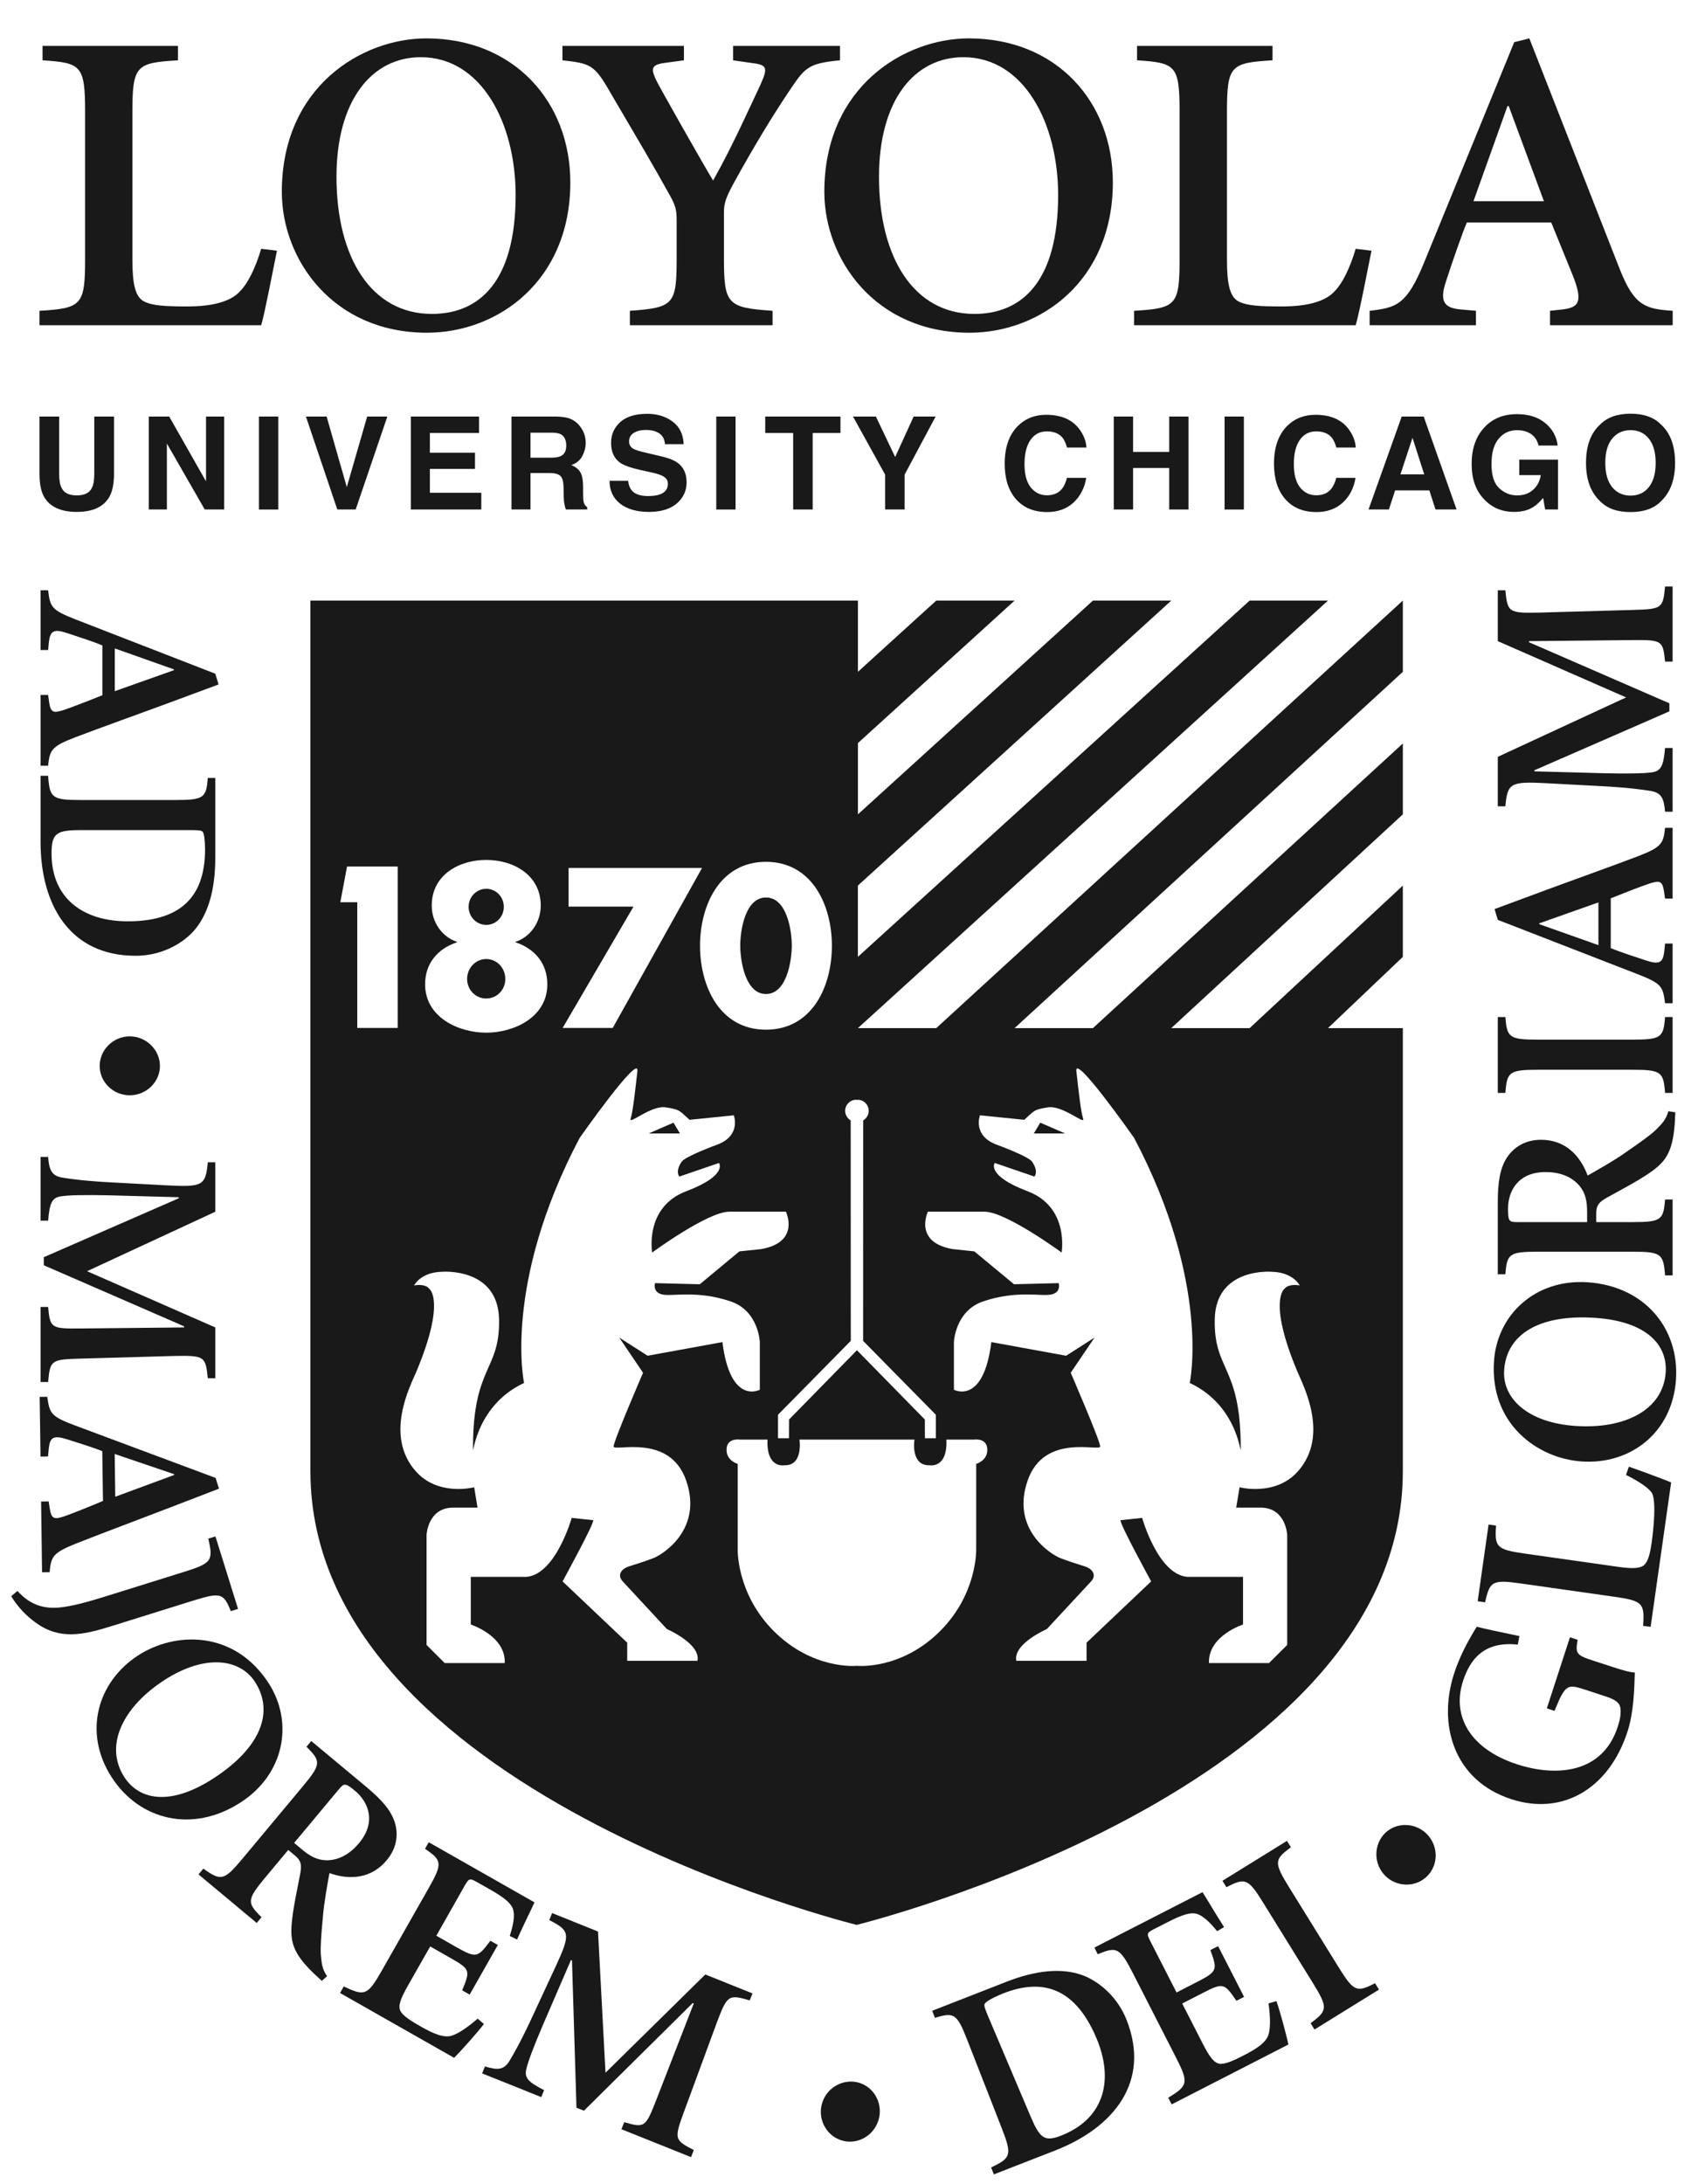 <?xml version="1.0" encoding="UTF-8"?>
<svg width="42px" height="54px" viewBox="0 0 42 54" version="1.1" xmlns="http://www.w3.org/2000/svg" xmlns:xlink="http://www.w3.org/1999/xlink">
    <!-- Generator: Sketch 49.3 (51167) - http://www.bohemiancoding.com/sketch -->
    <title>Slice 1</title>
    <desc>Created with Sketch.</desc>
    <defs></defs>
    <g id="Page-1" stroke="none" stroke-width="1" fill="none" fill-rule="evenodd">
        <g id="LUC_vertical_black" fill="#1A1919">
            <path d="M2.839,16.031 L2.839,17.088 L4.302,16.569 L4.302,16.549 L2.839,16.031 Z M5.406,16.922 L4.169,17.381 C3.357,17.68 2.532,17.973 1.867,18.226 C1.275,18.452 1.229,18.544 1.19,18.93 L1.003,18.93 L1.003,17.181 L1.19,17.181 L1.216,17.368 C1.256,17.621 1.322,17.634 1.575,17.554 C1.773,17.487 2.187,17.328 2.532,17.188 L2.532,15.958 C2.332,15.871 1.961,15.751 1.682,15.659 C1.328,15.539 1.241,15.592 1.208,15.885 L1.19,16.071 L1.003,16.071 L1.003,14.594 L1.19,14.594 C1.241,15.006 1.269,15.08 1.867,15.313 L5.325,16.656 L5.406,16.922 Z" id="Fill-48"></path>
            <path d="M2.014,20.523 C1.401,20.523 1.275,20.59 1.275,21.103 C1.275,22.206 2.053,22.778 3.158,22.778 C4.582,22.778 5.072,22.06 5.072,20.996 C5.072,20.776 5.047,20.604 5.014,20.564 C4.98,20.523 4.86,20.523 4.687,20.523 L2.014,20.523 Z M5.325,21.209 C5.325,21.954 5.167,22.632 4.741,23.071 C4.435,23.377 3.942,23.63 3.357,23.63 C1.722,23.63 1.003,22.366 1.003,20.81 L1.003,19.18 L1.19,19.18 C1.229,19.726 1.282,19.779 2,19.779 L4.327,19.779 C5.047,19.779 5.101,19.726 5.14,19.233 L5.325,19.233 L5.325,21.209 Z" id="Fill-49"></path>
            <path d="M3.21,27.079 C2.799,27.079 2.466,26.753 2.466,26.354 C2.466,25.955 2.799,25.622 3.21,25.622 C3.616,25.622 3.956,25.955 3.956,26.354 C3.956,26.753 3.616,27.079 3.21,27.079" id="Fill-50"></path>
            <path d="M5.325,29.958 L2.153,31.428 L5.325,32.818 L5.325,34.075 L5.14,34.075 C5.086,33.537 5.061,33.51 4.327,33.523 L2,33.589 C1.256,33.609 1.241,33.629 1.19,34.168 L1.003,34.168 L1.003,32.312 L1.19,32.312 C1.241,32.832 1.256,32.852 2,32.844 L4.554,32.818 L4.554,32.791 L1.083,31.281 L1.083,31.082 L4.421,29.625 L4.421,29.599 L2.699,29.552 C2.1,29.54 1.734,29.546 1.535,29.573 C1.282,29.599 1.229,29.738 1.19,30.178 L1.003,30.178 L1.003,28.602 L1.19,28.602 C1.216,28.934 1.282,29.067 1.535,29.113 C1.734,29.147 2.126,29.2 2.766,29.233 L4.135,29.306 C5.021,29.353 5.086,29.306 5.14,28.735 L5.325,28.735 L5.325,29.958" id="Fill-51"></path>
            <path d="M2.837,35.947 L2.851,37.004 L4.307,36.466 L4.307,36.446 L2.837,35.947 Z M5.417,36.804 L4.184,37.279 C3.378,37.589 2.557,37.894 1.896,38.155 C1.307,38.388 1.262,38.482 1.227,38.869 L1.04,38.871 L1.017,37.123 L1.203,37.119 L1.232,37.306 C1.275,37.558 1.342,37.57 1.594,37.487 C1.792,37.418 2.202,37.253 2.547,37.108 L2.53,35.878 C2.329,35.794 1.955,35.679 1.675,35.589 C1.32,35.475 1.235,35.53 1.205,35.822 L1.188,36.008 L1.002,36.012 L0.981,34.535 L1.169,34.533 C1.228,34.944 1.254,35.017 1.856,35.242 L5.333,36.539 L5.417,36.804 Z" id="Fill-52"></path>
            <path d="M4.558,38.86 C5.243,38.646 5.277,38.58 5.152,38.041 L5.329,37.985 L5.888,39.777 L5.71,39.832 C5.532,39.393 5.466,39.358 4.779,39.572 L2.729,40.212 C2.034,40.428 1.465,40.543 0.877,40.113 C0.662,39.957 0.449,39.745 0.277,39.464 L0.431,39.333 C0.761,39.696 1.099,39.773 1.459,39.744 C1.784,39.712 2.157,39.609 2.588,39.475 L4.558,38.86" id="Fill-53"></path>
            <path d="M4.067,41.536 C3.057,42.189 2.564,43.141 3.075,43.935 C3.451,44.515 4.225,44.649 5.275,43.97 C6.439,43.22 6.792,42.333 6.309,41.585 C5.926,40.993 5.058,40.898 4.067,41.536 Z M5.951,44.562 C4.762,45.332 3.447,45 2.762,43.939 C2.051,42.839 2.404,41.582 3.42,40.925 C4.337,40.333 5.796,40.301 6.645,41.614 C7.268,42.581 7.041,43.859 5.951,44.562 Z" id="Fill-54"></path>
            <path d="M7.276,45.562 L7.469,45.724 C7.673,45.895 7.841,45.982 8.06,45.992 C8.4,45.999 8.675,45.813 8.88,45.569 C9.321,45.037 9.109,44.548 8.782,44.275 C8.537,44.071 8.511,44.083 8.374,44.246 L7.276,45.562 Z M9.072,44.187 C9.444,44.498 9.674,44.761 9.768,45.064 C9.856,45.363 9.815,45.692 9.564,45.992 C9.207,46.421 8.69,46.5 8.149,46.309 C8.11,46.52 8.013,47.043 7.985,47.409 C7.944,47.851 7.923,48.145 7.936,48.328 C7.956,48.553 7.973,48.697 8.091,48.857 L7.96,48.973 L7.755,48.783 C7.232,48.278 7.178,47.991 7.217,47.539 C7.25,47.168 7.355,46.701 7.428,46.312 C7.465,46.102 7.447,45.999 7.293,45.872 L7.13,45.736 L6.56,46.419 C6.101,46.97 6.107,47.045 6.469,47.399 L6.35,47.542 L4.91,46.341 L5.03,46.198 C5.465,46.509 5.539,46.501 5.999,45.951 L7.489,44.165 C7.948,43.615 7.941,43.54 7.58,43.186 L7.698,43.043 L9.072,44.187 Z" id="Fill-55"></path>
            <path d="M13.22,47.032 C13.178,47.132 12.958,47.572 12.789,47.951 L12.609,47.863 C12.709,47.554 12.731,47.352 12.694,47.216 C12.652,47.062 12.486,46.922 12.128,46.718 L11.838,46.554 C11.619,46.429 11.607,46.422 11.488,46.63 L10.793,47.857 L11.289,48.14 C11.787,48.421 11.817,48.394 12.129,47.982 L12.314,48.086 L11.617,49.313 L11.432,49.207 C11.634,48.717 11.636,48.687 11.138,48.405 L10.641,48.122 L10.101,49.071 C9.911,49.406 9.842,49.581 9.903,49.715 C9.968,49.844 10.173,49.968 10.415,50.106 C10.705,50.27 10.985,50.399 11.189,50.323 C11.348,50.269 11.558,50.128 11.815,49.907 L11.969,50.04 C11.834,50.224 11.371,50.74 11.233,50.876 L8.411,49.273 L8.503,49.11 C9.019,49.358 9.093,49.339 9.447,48.714 L10.598,46.69 C10.953,46.066 10.933,45.993 10.513,45.708 L10.605,45.546 L13.22,47.032" id="Fill-56"></path>
            <path d="M14.792,47.753 L14.977,51.244 L17.446,48.815 L18.613,49.284 L18.544,49.456 C18.024,49.304 17.989,49.32 17.731,50.004 L16.926,52.189 C16.668,52.888 16.681,52.907 17.161,53.156 L17.093,53.331 L15.371,52.641 L15.44,52.467 C15.94,52.61 15.965,52.606 16.235,51.912 L17.16,49.532 L17.134,49.522 L14.444,52.183 L14.259,52.109 L14.148,48.469 L14.123,48.458 L13.439,50.04 C13.204,50.591 13.074,50.932 13.025,51.128 C12.956,51.372 13.065,51.474 13.458,51.674 L13.389,51.847 L11.926,51.261 L11.995,51.088 C12.314,51.187 12.462,51.174 12.599,50.957 C12.704,50.784 12.9,50.44 13.167,49.86 L13.745,48.616 C14.117,47.812 14.1,47.733 13.587,47.471 L13.656,47.297 L14.792,47.753" id="Fill-57"></path>
            <path d="M21.725,52.431 C21.596,52.823 21.182,53.038 20.803,52.913 C20.425,52.789 20.212,52.368 20.341,51.977 C20.467,51.591 20.889,51.373 21.268,51.498 C21.648,51.623 21.852,52.046 21.725,52.431" id="Fill-58"></path>
            <path d="M25.489,52.319 C25.729,52.882 25.838,52.973 26.311,52.773 C27.327,52.341 27.55,51.402 27.119,50.385 C26.563,49.075 25.709,48.902 24.729,49.318 C24.527,49.404 24.378,49.496 24.355,49.542 C24.331,49.588 24.378,49.698 24.445,49.858 L25.489,52.319 Z M24.898,48.994 C25.592,48.723 26.281,48.624 26.845,48.86 C27.241,49.034 27.656,49.401 27.869,49.945 C28.465,51.47 27.55,52.599 26.101,53.166 L24.583,53.758 L24.515,53.586 C25.009,53.35 25.038,53.281 24.777,52.612 L23.929,50.444 C23.668,49.775 23.599,49.745 23.126,49.887 L23.058,49.713 L24.898,48.994 Z" id="Fill-59"></path>
            <path d="M29.744,46.78 C29.805,46.869 30.053,47.294 30.277,47.643 L30.106,47.745 C29.9,47.492 29.744,47.362 29.61,47.319 C29.458,47.27 29.25,47.332 28.884,47.52 L28.588,47.671 C28.362,47.786 28.35,47.792 28.46,48.005 L29.102,49.26 L29.611,48.999 C30.12,48.739 30.114,48.697 29.939,48.211 L30.13,48.115 L30.772,49.369 L30.583,49.466 C30.282,49.028 30.259,49.012 29.751,49.272 L29.242,49.533 L29.738,50.503 C29.914,50.847 30.023,51 30.169,51.023 C30.313,51.04 30.528,50.936 30.777,50.808 C31.072,50.657 31.333,50.493 31.382,50.282 C31.425,50.118 31.423,49.865 31.377,49.529 L31.572,49.474 C31.652,49.687 31.832,50.358 31.868,50.547 L28.981,52.027 L28.896,51.862 C29.386,51.565 29.41,51.494 29.081,50.854 L28.022,48.783 C27.693,48.144 27.622,48.121 27.153,48.315 L27.07,48.15 L29.744,46.78" id="Fill-60"></path>
            <path d="M31.833,45.512 L31.931,45.67 C31.522,45.97 31.504,46.043 31.883,46.655 L33.109,48.634 C33.487,49.245 33.561,49.263 34.012,49.031 L34.109,49.189 L32.514,50.176 L32.417,50.019 C32.836,49.711 32.854,49.639 32.475,49.027 L31.249,47.047 C30.871,46.436 30.798,46.418 30.336,46.658 L30.237,46.499 L31.833,45.512" id="Fill-61"></path>
            <path d="M35.346,45.403 C35.603,45.726 35.555,46.189 35.242,46.437 C34.931,46.686 34.463,46.633 34.206,46.31 C33.953,45.992 34.003,45.52 34.314,45.272 C34.627,45.024 35.094,45.086 35.346,45.403" id="Fill-62"></path>
            <path d="M39.861,41.204 C40.09,41.278 40.293,41.343 40.437,41.35 C40.424,41.778 40.411,42.332 40.255,42.814 C39.797,44.224 38.648,44.893 37.384,44.482 C35.943,44.014 35.563,42.619 35.966,41.379 C36.143,40.834 36.401,40.429 36.526,40.218 C36.746,40.275 37.086,40.344 37.583,40.449 L37.543,40.66 C36.692,40.566 36.355,41.044 36.187,41.562 C35.903,42.435 36.374,43.245 37.525,43.619 C38.499,43.936 39.64,43.845 40.014,42.693 C40.081,42.491 40.093,42.363 40.083,42.248 C40.071,42.111 39.979,42.026 39.726,41.944 L39.196,41.77 C38.765,41.631 38.719,41.644 38.451,42.298 L38.261,42.236 L38.833,40.478 L39.022,40.54 C38.965,40.885 38.982,40.918 39.425,41.062 L39.861,41.204" id="Fill-63"></path>
            <path d="M36.82,37.691 L37.005,37.718 C36.968,38.249 37.013,38.31 37.725,38.411 L40.017,38.736 C40.399,38.791 40.589,38.777 40.684,38.677 C40.778,38.576 40.822,38.361 40.852,38.149 C40.896,37.847 40.985,37.044 40.84,36.882 C40.73,36.753 40.521,36.616 40.22,36.465 L40.29,36.261 C40.495,36.33 41.146,36.57 41.336,36.65 L40.828,40.222 L40.642,40.196 C40.681,39.637 40.636,39.577 39.925,39.476 L37.621,39.149 C36.91,39.048 36.849,39.093 36.734,39.614 L36.55,39.588 L36.82,37.691" id="Fill-64"></path>
            <path d="M38.971,35.254 C40.172,35.336 41.137,34.87 41.201,33.927 C41.248,33.237 40.707,32.666 39.46,32.582 C38.079,32.487 37.265,32.985 37.205,33.874 C37.157,34.577 37.796,35.175 38.971,35.254 Z M39.273,31.702 C40.686,31.799 41.542,32.85 41.455,34.111 C41.366,35.417 40.332,36.214 39.124,36.132 C38.035,36.058 36.847,35.209 36.954,33.65 C37.032,32.502 37.979,31.614 39.273,31.702 Z" id="Fill-65"></path>
            <path d="M39.257,30.214 L39.257,29.961 C39.257,29.695 39.217,29.509 39.084,29.336 C38.871,29.07 38.551,28.977 38.232,28.977 C37.541,28.977 37.301,29.456 37.301,29.881 C37.301,30.201 37.328,30.214 37.541,30.214 L39.257,30.214 Z M37.048,29.714 C37.048,29.229 37.102,28.883 37.275,28.617 C37.448,28.358 37.727,28.179 38.119,28.179 C38.678,28.179 39.071,28.524 39.27,29.063 C39.457,28.957 39.923,28.697 40.221,28.484 C40.587,28.232 40.827,28.059 40.959,27.933 C41.119,27.773 41.219,27.666 41.265,27.473 L41.439,27.5 L41.425,27.779 C41.372,28.504 41.185,28.73 40.813,28.99 C40.507,29.203 40.083,29.422 39.736,29.615 C39.549,29.722 39.483,29.802 39.483,30 L39.483,30.214 L40.375,30.214 C41.092,30.214 41.146,30.161 41.185,29.655 L41.372,29.655 L41.372,31.531 L41.185,31.531 C41.146,30.999 41.092,30.946 40.375,30.946 L38.046,30.946 C37.328,30.946 37.275,30.999 37.235,31.504 L37.048,31.504 L37.048,29.714 Z" id="Fill-66"></path>
            <path d="M37.048,25.144 L37.235,25.144 C37.275,25.649 37.328,25.703 38.046,25.703 L40.375,25.703 C41.092,25.703 41.146,25.649 41.185,25.144 L41.372,25.144 L41.372,27.02 L41.185,27.02 C41.146,26.501 41.092,26.448 40.375,26.448 L38.046,26.448 C37.328,26.448 37.275,26.501 37.235,27.02 L37.048,27.02 L37.048,25.144" id="Fill-67"></path>
            <path d="M39.537,23.367 L39.537,22.31 L38.073,22.828 L38.073,22.848 L39.537,23.367 Z M36.968,22.475 L38.206,22.017 C39.017,21.717 39.842,21.425 40.507,21.172 C41.099,20.945 41.146,20.853 41.185,20.467 L41.372,20.467 L41.372,22.216 L41.185,22.216 L41.158,22.03 C41.119,21.777 41.051,21.764 40.799,21.844 C40.601,21.91 40.188,22.07 39.842,22.209 L39.842,23.44 C40.042,23.526 40.414,23.646 40.694,23.739 C41.046,23.858 41.132,23.806 41.167,23.513 L41.185,23.327 L41.372,23.327 L41.372,24.803 L41.185,24.803 C41.132,24.391 41.106,24.318 40.507,24.085 L37.048,22.742 L36.968,22.475 Z" id="Fill-68"></path>
            <path d="M37.048,18.711 L40.221,17.242 L37.048,15.851 L37.048,14.594 L37.235,14.594 C37.288,15.133 37.315,15.16 38.046,15.146 L40.375,15.08 C41.119,15.06 41.132,15.04 41.185,14.501 L41.372,14.501 L41.372,16.357 L41.185,16.357 C41.132,15.838 41.119,15.818 40.375,15.825 L37.82,15.851 L37.82,15.878 L41.292,17.388 L41.292,17.587 L37.953,19.044 L37.953,19.07 L39.676,19.117 C40.274,19.13 40.64,19.124 40.84,19.097 C41.092,19.07 41.146,18.931 41.185,18.492 L41.372,18.492 L41.372,20.068 L41.185,20.068 C41.158,19.735 41.092,19.603 40.84,19.556 C40.64,19.523 40.248,19.469 39.609,19.436 L38.239,19.363 C37.354,19.317 37.288,19.363 37.235,19.935 L37.048,19.935 L37.048,18.711" id="Fill-69"></path>
            <path d="M0.977,8.04 L0.977,7.684 C2.028,7.622 2.105,7.545 2.105,6.383 L2.105,2.777 C2.105,1.615 2.013,1.554 1.052,1.491 L1.052,1.135 L4.401,1.135 L4.401,1.491 C3.366,1.554 3.275,1.615 3.275,2.777 L3.275,6.43 C3.275,7.034 3.35,7.343 3.562,7.452 C3.771,7.56 4.087,7.576 4.642,7.576 C5.228,7.576 5.709,7.467 5.948,7.189 C6.13,7.003 6.31,6.647 6.461,6.151 L6.851,6.198 C6.776,6.554 6.55,7.746 6.461,8.04 L0.977,8.04" id="Fill-70"></path>
            <path d="M10.682,7.761 C11.838,7.761 12.754,6.987 12.754,4.82 C12.754,3.055 11.912,1.414 10.41,1.414 C9.194,1.414 8.323,2.483 8.323,4.371 C8.323,6.383 9.194,7.761 10.682,7.761 Z M6.971,4.743 C6.971,2.142 8.952,0.949 10.546,0.949 C12.708,0.949 14.107,2.513 14.107,4.51 C14.107,6.941 12.318,8.226 10.561,8.226 C8.233,8.226 6.971,6.415 6.971,4.743 Z" id="Fill-71"></path>
            <path d="M15.58,8.04 L15.58,7.684 C16.662,7.607 16.737,7.529 16.737,6.399 L16.737,5.455 C16.737,5.16 16.707,5.068 16.511,4.727 C16.195,4.154 15.775,3.442 15.084,2.266 C14.694,1.584 14.588,1.569 13.912,1.491 L13.912,1.135 L16.917,1.135 L16.917,1.491 L16.451,1.554 C16.106,1.6 16.09,1.693 16.241,2.003 C16.316,2.157 17.278,3.86 17.638,4.464 C18.104,3.643 18.568,2.606 18.809,2.095 C19.005,1.662 18.975,1.6 18.568,1.554 L18.133,1.491 L18.133,1.135 L20.777,1.135 L20.777,1.491 C19.966,1.569 19.906,1.677 19.501,2.281 C19.095,2.885 18.645,3.628 18.149,4.526 C17.923,4.944 17.907,5.052 17.907,5.284 L17.907,6.399 C17.907,7.529 17.999,7.607 19.11,7.684 L19.11,8.04 L15.58,8.04" id="Fill-72"></path>
            <path d="M24.101,7.761 C25.258,7.761 26.173,6.987 26.173,4.82 C26.173,3.055 25.332,1.414 23.83,1.414 C22.613,1.414 21.742,2.483 21.742,4.371 C21.742,6.383 22.613,7.761 24.101,7.761 Z M20.39,4.743 C20.39,2.142 22.372,0.949 23.965,0.949 C26.127,0.949 27.526,2.513 27.526,4.51 C27.526,6.941 25.737,8.226 23.98,8.226 C21.652,8.226 20.39,6.415 20.39,4.743 Z" id="Fill-73"></path>
            <path d="M28.051,8.04 L28.051,7.684 C29.102,7.622 29.177,7.545 29.177,6.383 L29.177,2.777 C29.177,1.615 29.087,1.554 28.125,1.491 L28.125,1.135 L31.476,1.135 L31.476,1.491 C30.439,1.554 30.349,1.615 30.349,2.777 L30.349,6.43 C30.349,7.034 30.424,7.343 30.635,7.452 C30.845,7.56 31.16,7.576 31.717,7.576 C32.302,7.576 32.782,7.467 33.023,7.189 C33.203,7.003 33.384,6.647 33.533,6.151 L33.924,6.198 C33.849,6.554 33.624,7.746 33.533,8.04 L28.051,8.04" id="Fill-74"></path>
            <path d="M36.446,4.975 L38.189,4.975 L37.318,2.622 L37.288,2.622 L36.446,4.975 Z M38.34,7.684 L38.625,7.653 C39.046,7.607 39.181,7.483 38.881,6.756 L38.37,5.501 L36.282,5.501 C36.176,5.749 35.921,6.477 35.772,6.941 C35.591,7.467 35.727,7.622 36.161,7.653 L36.507,7.684 L36.507,8.04 L33.878,8.04 L33.878,7.684 C34.539,7.607 34.796,7.545 35.231,6.477 L37.454,1.043 L37.828,0.949 L40.068,6.663 C40.428,7.576 40.714,7.638 41.374,7.684 L41.374,8.04 L38.34,8.04 L38.34,7.684 Z" id="Fill-75"></path>
            <path d="M12.027,23.71 C11.765,23.71 11.554,23.931 11.554,24.204 C11.554,24.472 11.765,24.686 12.027,24.686 C12.289,24.686 12.499,24.472 12.499,24.204 C12.499,23.931 12.289,23.71 12.027,23.71" id="Fill-76"></path>
            <path d="M12.027,22.866 C12.269,22.866 12.462,22.666 12.462,22.42 C12.462,22.174 12.269,21.974 12.027,21.974 C11.786,21.974 11.591,22.174 11.591,22.42 C11.591,22.666 11.786,22.866 12.027,22.866" id="Fill-77"></path>
            <path d="M18.946,22.189 C18.432,22.189 18.31,23.004 18.31,23.376 C18.31,23.749 18.432,24.575 18.946,24.575 C19.462,24.575 19.585,23.749 19.585,23.376 C19.585,23.004 19.462,22.189 18.946,22.189" id="Fill-78"></path>
            <polyline id="Fill-79" points="16.047 28.022 16.818 28.022 16.659 27.756 16.047 28.022"></polyline>
            <path d="M29.428,34.191 C30.689,34.779 30.689,36.144 30.689,35.789 C30.689,33.755 30.019,33.899 30.047,32.614 C30.073,31.331 31.447,31.442 31.447,31.442 C31.986,31.45 32.148,31.78 32.148,31.78 C32.148,31.78 31.877,31.722 31.767,31.868 C31.767,31.868 31.359,32.165 32.091,33.91 C32.239,34.262 32.89,35.489 32.104,36.376 C31.548,37.003 30.661,36.77 30.661,36.77 C30.605,37.107 30.577,37.274 30.577,37.274 L31.221,37.274 C31.811,37.303 31.839,37.948 31.839,37.948 L31.839,40.668 L31.389,41.116 L29.904,41.116 C29.877,40.443 30.746,40.163 30.746,40.163 L30.746,38.985 L29.371,38.985 C28.642,38.929 28.251,37.527 28.251,37.527 L27.717,37.584 C27.689,37.668 28.474,39.097 28.474,39.097 L26.876,40.612 L26.876,41.06 L25.138,41.06 C25.054,40.639 25.894,40.275 25.894,40.275 L26.988,39.097 C27.128,38.946 27.03,38.791 26.841,38.729 C26.633,38.66 26.466,38.613 26.232,38.523 C25.995,38.433 24.997,37.808 25.419,36.602 C25.832,35.417 27.213,35.901 27.213,35.761 C27.213,35.621 26.484,33.939 26.484,33.939 L27.073,33.069 L26.371,33.518 L24.521,33.181 C24.325,34.752 23.595,34.359 23.595,34.359 L23.595,33.181 C23.595,33.181 23.623,32.406 24.325,32.172 C25.166,31.892 25.755,32.059 26.007,32.003 C26.259,31.947 26.186,31.723 26.186,31.723 L25.082,31.751 L24.1,30.938 L23.567,30.882 C22.586,30.714 22.951,29.957 22.951,29.957 C22.951,29.957 23.82,29.957 24.353,29.957 C24.884,29.957 26.259,30.966 26.259,30.966 C26.259,30.966 26.456,29.845 25.419,29.452 C24.381,29.06 24.605,28.752 24.605,28.752 L25.586,29.088 C25.586,29.088 25.699,28.975 25.531,28.723 C25.44,28.587 24.66,28.303 24.66,28.303 C24.044,28.078 24.24,27.574 24.24,27.574 L25.335,27.685 C25.586,27.462 25.557,27.433 25.923,27.377 C26.287,27.321 26.848,27.826 26.791,27.657 C26.736,27.489 26.679,26.985 26.624,26.48 C26.574,26.027 28.053,28.134 28.053,28.134 C29.96,31.751 29.428,34.191 29.428,34.191 Z M24.146,36.191 L24.146,38.3 C24.146,38.3 24.181,39.398 23.254,40.325 C22.291,41.288 21.213,41.186 21.197,41.184 C21.18,41.186 20.103,41.288 19.139,40.325 C18.211,39.398 18.247,38.3 18.247,38.3 L18.247,36.191 C18.247,36.191 17.985,36.122 17.972,35.865 C17.955,35.539 18.298,35.591 18.298,35.591 L18.985,35.591 C18.951,36.312 19.398,36.226 19.398,36.226 C19.877,36.243 19.775,35.591 19.775,35.591 L22.619,35.591 C22.619,35.591 22.514,36.243 22.996,36.226 C22.996,36.226 23.442,36.312 23.409,35.591 L24.095,35.591 C24.095,35.591 24.438,35.539 24.42,35.865 C24.408,36.122 24.146,36.191 24.146,36.191 Z M15.906,33.939 C15.906,33.939 15.178,35.621 15.178,35.761 C15.178,35.901 16.559,35.417 16.972,36.602 C17.393,37.808 16.395,38.433 16.159,38.523 C15.924,38.613 15.757,38.66 15.55,38.729 C15.361,38.791 15.263,38.946 15.403,39.097 L16.495,40.275 C16.495,40.275 17.337,40.639 17.252,41.06 L15.514,41.06 L15.514,40.612 L13.915,39.097 C13.915,39.097 14.7,37.668 14.673,37.584 L14.141,37.527 C14.141,37.527 13.747,38.929 13.019,38.985 L11.645,38.985 L11.645,40.163 C11.645,40.163 12.514,40.443 12.485,41.116 L11,41.116 L10.551,40.668 L10.551,37.948 C10.551,37.948 10.579,37.303 11.168,37.274 L11.812,37.274 C11.812,37.274 11.784,37.107 11.729,36.77 C11.729,36.77 10.842,37.003 10.285,36.376 C9.499,35.489 10.15,34.262 10.299,33.91 C11.03,32.165 10.623,31.868 10.623,31.868 C10.514,31.722 10.242,31.78 10.242,31.78 C10.242,31.78 10.403,31.45 10.942,31.442 C10.942,31.442 12.317,31.331 12.344,32.614 C12.371,33.899 11.7,33.755 11.7,35.789 C11.7,36.144 11.7,34.779 12.963,34.191 C12.963,34.191 12.431,31.751 14.337,28.134 C14.337,28.134 15.817,26.027 15.766,26.48 C15.71,26.985 15.653,27.489 15.599,27.657 C15.542,27.826 16.103,27.321 16.467,27.377 C16.831,27.433 16.804,27.462 17.057,27.685 L18.15,27.574 C18.15,27.574 18.346,28.078 17.73,28.303 C17.73,28.303 16.949,28.587 16.859,28.723 C16.692,28.975 16.804,29.088 16.804,29.088 L17.785,28.752 C17.785,28.752 18.009,29.06 16.972,29.452 C15.934,29.845 16.131,30.966 16.131,30.966 C16.131,30.966 17.505,29.957 18.037,29.957 C18.57,29.957 19.44,29.957 19.44,29.957 C19.44,29.957 19.804,30.714 18.823,30.882 L18.289,30.938 L17.309,31.751 L16.203,31.723 C16.203,31.723 16.131,31.947 16.382,32.003 C16.635,32.059 17.224,31.892 18.065,32.172 C18.768,32.406 18.794,33.181 18.794,33.181 L18.794,34.359 C18.794,34.359 18.065,34.752 17.869,33.181 L16.019,33.518 L15.317,33.069 L15.906,33.939 Z M9.837,25.414 L8.837,25.414 L8.837,22.306 L8.418,22.306 L8.584,21.423 L9.837,21.423 L9.837,25.414 Z M10.679,22.389 C10.679,21.633 11.35,21.26 12.027,21.26 C12.703,21.26 13.375,21.633 13.375,22.389 C13.375,22.809 13.113,23.165 12.751,23.286 L12.751,23.296 C13.224,23.454 13.538,23.815 13.538,24.334 C13.538,25.153 12.709,25.531 12.027,25.531 C11.344,25.531 10.515,25.153 10.515,24.334 C10.515,23.815 10.83,23.454 11.303,23.296 L11.303,23.286 C10.941,23.165 10.679,22.809 10.679,22.389 Z M14.064,22.415 L14.064,21.459 L17.365,21.459 L15.156,25.414 L13.917,25.414 L15.669,22.415 L14.064,22.415 Z M18.946,21.307 C20.089,21.307 20.577,22.382 20.577,23.382 C20.577,24.381 20.094,25.457 18.946,25.457 C17.8,25.457 17.315,24.381 17.315,23.382 C17.315,22.382 17.805,21.307 18.946,21.307 Z M21.179,27.189 C21.186,27.189 21.19,27.196 21.196,27.196 C21.203,27.196 21.207,27.189 21.214,27.189 C21.364,27.189 21.487,27.311 21.487,27.462 C21.487,27.563 21.432,27.651 21.352,27.699 L21.351,27.703 L21.349,33.15 L23.148,34.977 L23.148,35.558 L22.878,35.558 L22.876,35.095 L21.196,33.382 L19.517,35.095 L19.515,35.558 L19.244,35.558 L19.244,34.977 L21.044,33.15 L21.042,27.703 L21.041,27.699 C20.961,27.651 20.905,27.563 20.905,27.462 C20.905,27.311 21.028,27.189 21.179,27.189 Z M34.699,18.381 L27.034,25.418 L25.096,25.418 L34.699,16.61 L34.699,14.848 L23.159,25.418 L21.221,25.418 L32.848,14.848 L30.91,14.848 L21.22,23.656 L21.22,21.894 L28.972,14.848 L27.034,14.848 L21.221,20.133 L21.221,18.371 L25.096,14.848 L23.159,14.848 L21.221,16.609 L21.221,14.848 L7.678,14.848 L7.678,36.372 C7.678,44.274 21.189,47.589 21.189,47.589 C21.189,47.589 34.699,44.274 34.699,36.372 L34.699,25.418 L32.848,25.418 L34.699,23.657 L34.699,21.895 L30.91,25.418 L28.972,25.418 L34.699,20.133 L34.699,18.381 Z" id="Fill-80"></path>
            <polyline id="Fill-81" points="26.343 28.022 25.572 28.022 25.731 27.756 26.343 28.022"></polyline>
            <path d="M0.977,10.298 L1.464,10.298 L1.464,11.71 C1.464,11.867 1.482,11.983 1.52,12.055 C1.578,12.184 1.704,12.248 1.899,12.248 C2.093,12.248 2.219,12.184 2.276,12.055 C2.314,11.983 2.332,11.867 2.332,11.71 L2.332,10.298 L2.82,10.298 L2.82,11.71 C2.82,11.955 2.782,12.146 2.707,12.281 C2.565,12.53 2.296,12.656 1.899,12.656 C1.501,12.656 1.231,12.53 1.089,12.281 C1.013,12.146 0.977,11.955 0.977,11.71 L0.977,10.298" id="Fill-82"></path>
            <polyline id="Fill-83" points="3.681 10.298 4.185 10.298 5.096 11.901 5.096 10.298 5.544 10.298 5.544 12.596 5.064 12.596 4.128 10.966 4.128 12.596 3.681 12.596 3.681 10.298"></polyline>
            <polygon id="Fill-84" points="6.405 12.597 6.883 12.597 6.883 10.298 6.405 10.298"></polygon>
            <polyline id="Fill-85" points="9.082 10.298 9.581 10.298 8.798 12.596 8.343 12.596 7.567 10.298 8.079 10.298 8.578 12.043 9.082 10.298"></polyline>
            <polyline id="Fill-86" points="11.849 10.705 10.633 10.705 10.633 11.193 11.749 11.193 11.749 11.592 10.633 11.592 10.633 12.183 11.905 12.183 11.905 12.596 10.163 12.596 10.163 10.298 11.849 10.298 11.849 10.705"></polyline>
            <path d="M13.122,10.697 L13.122,11.315 L13.638,11.315 C13.74,11.315 13.817,11.302 13.869,11.277 C13.96,11.234 14.006,11.148 14.006,11.019 C14.006,10.879 13.961,10.785 13.874,10.738 C13.824,10.711 13.75,10.697 13.652,10.697 L13.122,10.697 Z M14.114,10.357 C14.199,10.394 14.27,10.447 14.329,10.518 C14.378,10.576 14.416,10.641 14.444,10.711 C14.473,10.782 14.487,10.863 14.487,10.953 C14.487,11.061 14.459,11.169 14.404,11.275 C14.349,11.38 14.258,11.455 14.132,11.498 C14.237,11.541 14.313,11.602 14.357,11.68 C14.401,11.759 14.423,11.879 14.423,12.04 L14.423,12.194 C14.423,12.299 14.428,12.37 14.436,12.408 C14.449,12.467 14.479,12.51 14.524,12.538 L14.524,12.596 L13.995,12.596 C13.98,12.545 13.969,12.505 13.964,12.473 C13.95,12.408 13.944,12.343 13.943,12.275 L13.94,12.062 C13.938,11.915 13.913,11.817 13.863,11.769 C13.815,11.719 13.724,11.695 13.591,11.695 L13.122,11.695 L13.122,12.596 L12.652,12.596 L12.652,10.298 L13.751,10.298 C13.908,10.301 14.029,10.321 14.114,10.357 Z" id="Fill-87"></path>
            <path d="M15.536,11.887 C15.55,11.992 15.58,12.07 15.624,12.122 C15.703,12.217 15.84,12.264 16.032,12.264 C16.148,12.264 16.242,12.251 16.315,12.226 C16.452,12.179 16.52,12.09 16.52,11.96 C16.52,11.885 16.486,11.826 16.419,11.784 C16.352,11.743 16.246,11.707 16.1,11.677 L15.851,11.622 C15.607,11.568 15.439,11.508 15.347,11.446 C15.192,11.34 15.115,11.174 15.115,10.948 C15.115,10.743 15.191,10.572 15.342,10.435 C15.494,10.299 15.716,10.231 16.01,10.231 C16.255,10.231 16.464,10.295 16.637,10.423 C16.81,10.552 16.901,10.738 16.91,10.982 L16.448,10.982 C16.44,10.845 16.378,10.746 16.263,10.688 C16.186,10.649 16.091,10.63 15.977,10.63 C15.85,10.63 15.748,10.655 15.673,10.705 C15.597,10.755 15.56,10.825 15.56,10.914 C15.56,10.996 15.597,11.058 15.671,11.098 C15.719,11.125 15.821,11.157 15.977,11.193 L16.38,11.288 C16.557,11.33 16.689,11.386 16.778,11.455 C16.914,11.563 16.983,11.719 16.983,11.924 C16.983,12.134 16.902,12.308 16.74,12.448 C16.577,12.586 16.348,12.656 16.052,12.656 C15.748,12.656 15.511,12.587 15.338,12.451 C15.164,12.314 15.077,12.126 15.077,11.887 L15.536,11.887" id="Fill-88"></path>
            <polygon id="Fill-89" points="17.717 12.597 18.194 12.597 18.194 10.298 17.717 10.298"></polygon>
            <polyline id="Fill-90" points="20.789 10.298 20.789 10.705 20.102 10.705 20.102 12.596 19.619 12.596 19.619 10.705 18.928 10.705 18.928 10.298 20.789 10.298"></polyline>
            <polyline id="Fill-91" points="22.599 10.298 23.143 10.298 22.375 11.735 22.375 12.596 21.894 12.596 21.894 11.735 21.099 10.298 21.665 10.298 22.142 11.299 22.599 10.298"></polyline>
            <path d="M25.17,10.538 C25.356,10.349 25.59,10.255 25.877,10.255 C26.259,10.255 26.539,10.381 26.716,10.635 C26.814,10.777 26.866,10.92 26.873,11.064 L26.392,11.064 C26.362,10.954 26.323,10.87 26.275,10.814 C26.189,10.715 26.063,10.665 25.895,10.665 C25.724,10.665 25.589,10.734 25.49,10.876 C25.391,11.017 25.341,11.216 25.341,11.474 C25.341,11.731 25.394,11.924 25.498,12.053 C25.603,12.181 25.735,12.245 25.895,12.245 C26.06,12.245 26.186,12.19 26.272,12.08 C26.32,12.021 26.359,11.932 26.391,11.814 L26.868,11.814 C26.827,12.064 26.722,12.268 26.553,12.425 C26.384,12.581 26.167,12.66 25.902,12.66 C25.575,12.66 25.318,12.554 25.131,12.342 C24.945,12.129 24.851,11.837 24.851,11.466 C24.851,11.065 24.957,10.755 25.17,10.538" id="Fill-92"></path>
            <polyline id="Fill-93" points="27.549 12.596 27.549 10.298 28.027 10.298 28.027 11.174 28.92 11.174 28.92 10.298 29.397 10.298 29.397 12.596 28.92 12.596 28.92 11.57 28.027 11.57 28.027 12.596 27.549 12.596"></polyline>
            <polygon id="Fill-94" points="30.29 12.597 30.767 12.597 30.767 10.298 30.29 10.298"></polygon>
            <path d="M31.831,10.538 C32.017,10.349 32.252,10.255 32.537,10.255 C32.921,10.255 33.201,10.381 33.377,10.635 C33.474,10.777 33.527,10.92 33.534,11.064 L33.054,11.064 C33.024,10.954 32.984,10.87 32.937,10.814 C32.851,10.715 32.724,10.665 32.556,10.665 C32.385,10.665 32.25,10.734 32.151,10.876 C32.052,11.017 32.003,11.216 32.003,11.474 C32.003,11.731 32.055,11.924 32.159,12.053 C32.264,12.181 32.396,12.245 32.556,12.245 C32.721,12.245 32.847,12.19 32.933,12.08 C32.982,12.021 33.021,11.932 33.053,11.814 L33.529,11.814 C33.488,12.064 33.384,12.268 33.215,12.425 C33.045,12.581 32.828,12.66 32.564,12.66 C32.237,12.66 31.98,12.554 31.793,12.342 C31.606,12.129 31.512,11.837 31.512,11.466 C31.512,11.065 31.618,10.755 31.831,10.538" id="Fill-95"></path>
            <path d="M34.64,11.728 L35.228,11.728 L34.938,10.824 L34.64,11.728 Z M34.671,10.298 L35.215,10.298 L36.028,12.596 L35.507,12.596 L35.355,12.124 L34.509,12.124 L34.354,12.596 L33.851,12.596 L34.671,10.298 Z" id="Fill-96"></path>
            <path d="M38.056,11.015 C38.02,10.858 37.931,10.749 37.79,10.686 C37.711,10.652 37.623,10.635 37.527,10.635 C37.341,10.635 37.189,10.704 37.071,10.845 C36.952,10.984 36.892,11.194 36.892,11.474 C36.892,11.756 36.956,11.956 37.086,12.073 C37.214,12.19 37.361,12.248 37.524,12.248 C37.686,12.248 37.818,12.202 37.92,12.11 C38.024,12.017 38.088,11.896 38.111,11.746 L37.579,11.746 L37.579,11.363 L38.537,11.363 L38.537,12.596 L38.219,12.596 L38.17,12.31 C38.078,12.418 37.995,12.494 37.92,12.539 C37.794,12.617 37.639,12.656 37.453,12.656 C37.148,12.656 36.899,12.55 36.705,12.339 C36.502,12.128 36.401,11.838 36.401,11.47 C36.401,11.098 36.503,10.8 36.708,10.575 C36.913,10.351 37.183,10.239 37.52,10.239 C37.812,10.239 38.047,10.313 38.224,10.461 C38.401,10.609 38.503,10.794 38.529,11.015 L38.056,11.015" id="Fill-97"></path>
            <path d="M40.785,12.043 C40.897,11.902 40.953,11.703 40.953,11.444 C40.953,11.186 40.897,10.987 40.785,10.846 C40.673,10.705 40.523,10.635 40.332,10.635 C40.142,10.635 39.991,10.705 39.876,10.845 C39.763,10.985 39.707,11.185 39.707,11.444 C39.707,11.703 39.763,11.902 39.876,12.043 C39.991,12.183 40.142,12.253 40.332,12.253 C40.523,12.253 40.673,12.183 40.785,12.043 Z M41.085,12.392 C40.912,12.571 40.661,12.66 40.332,12.66 C40.003,12.66 39.753,12.571 39.579,12.392 C39.346,12.173 39.23,11.857 39.23,11.444 C39.23,11.023 39.346,10.706 39.579,10.496 C39.753,10.318 40.003,10.228 40.332,10.228 C40.661,10.228 40.912,10.318 41.085,10.496 C41.317,10.706 41.433,11.023 41.433,11.444 C41.433,11.857 41.317,12.173 41.085,12.392 Z" id="Fill-98"></path>
        </g>
    </g>
</svg>